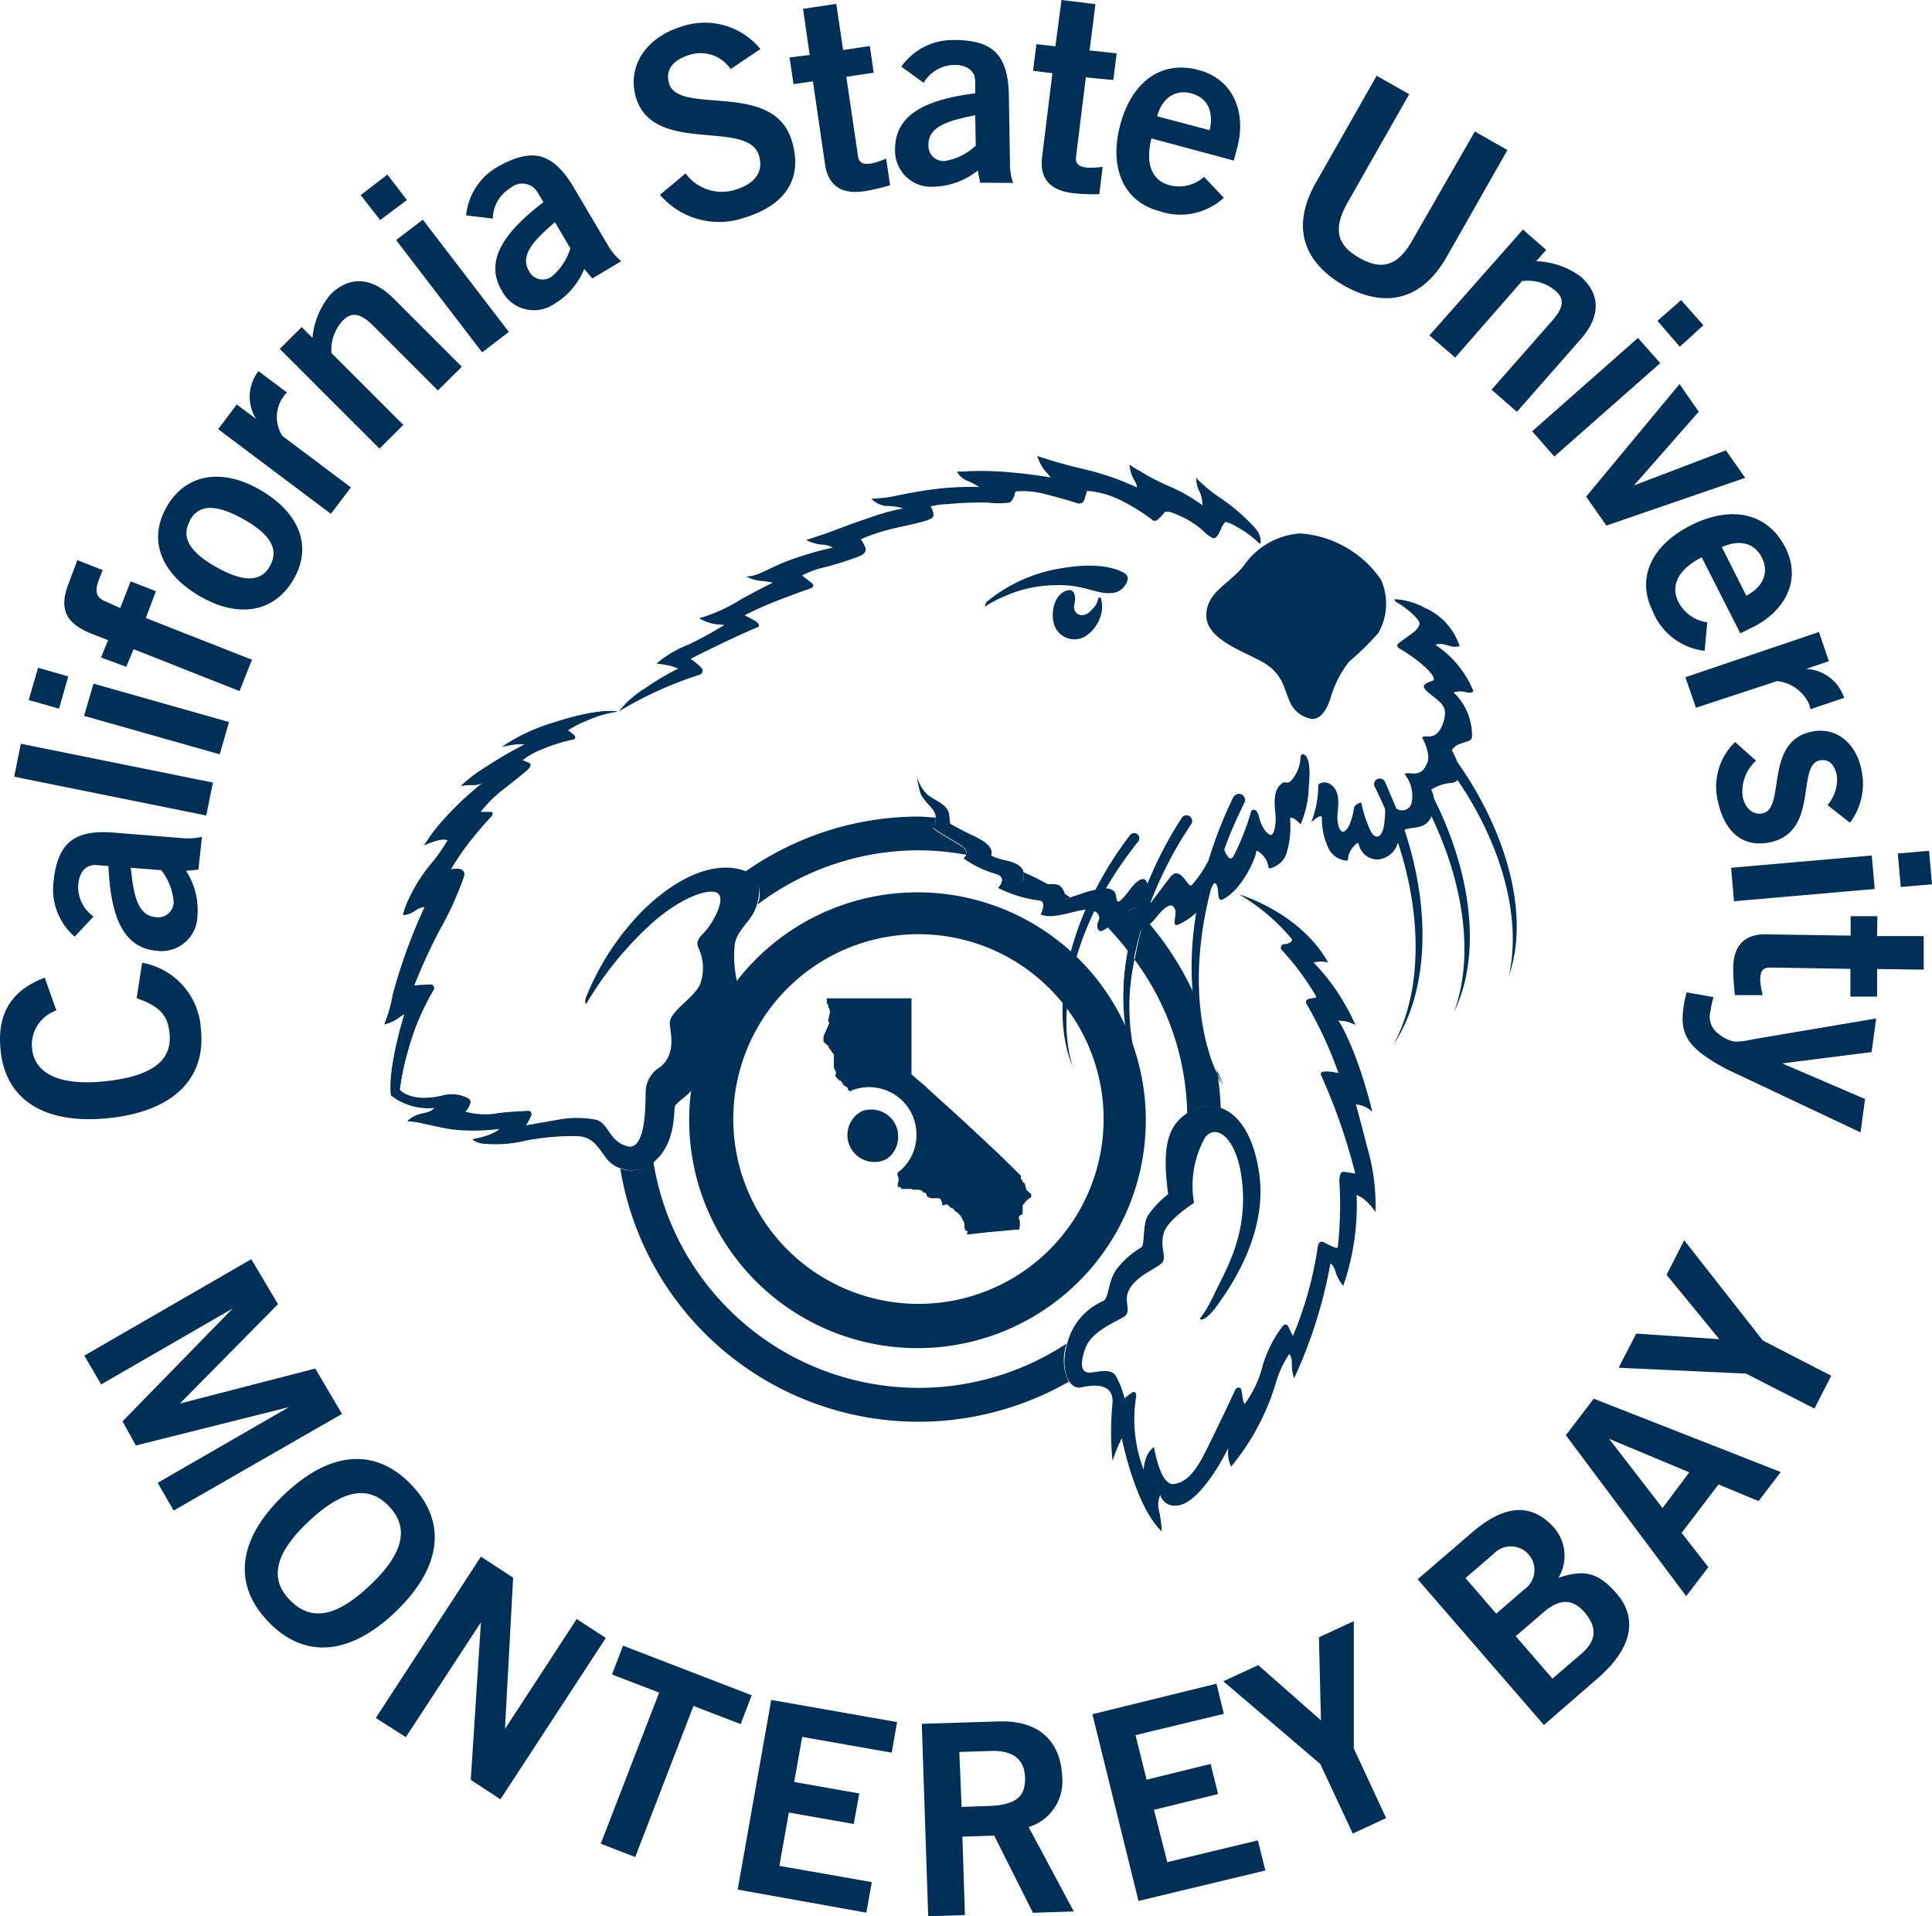 <svg width="121" height="120" fill="none" xmlns="http://www.w3.org/2000/svg"><g clip-path="url(#clip0)" fill="#003057"><path d="M3.53 63.278a2.275 2.275 0 00-1.522 2.397c.167 1.553 1.715 2.338 4.577 2.037 2.861-.3 4.225-1.26 4.032-3.014-.108-1.053-.543-1.67-2.058-2.188l.343-2.222a4.478 4.478 0 012.571 1.446 4.463 4.463 0 011.11 2.73c.327 3.106-1.765 5.136-5.756 5.553-3.99.418-6.459-1.102-6.785-4.209-.251-2.321.652-3.783 2.76-4.585l.729 2.055zM12.425 54.459l-.77.075c.54.835.79 1.824.711 2.814a2.244 2.244 0 01-1.58 2.11c-.301.093-.618.123-.93.087-2-.159-2.92-1.863-3.062-5.312l-.745-.058c-.678-.059-1.088.46-1.146 1.203a2.243 2.243 0 00.954 2.012l-1.18 1.27a3.934 3.934 0 01-1.33-3.408c.242-2.363 1.188-3.34 3.832-3.107l4.183.335c.43.047.866.021 1.288-.076l-.225 2.055zm-4.234-.117c.159 1.428.326 2.99 1.565 3.09a.964.964 0 001.12-.935 3.68 3.68 0 00-.777-2.005l-1.908-.15zM12.918 51.068L.887 48.638l.418-2.063 12.032 2.43-.419 2.063zM3.698 44.379l-1.9-.543.587-2.021 1.89.543-.577 2.02zm10.643.835l-.578 2.021-8.5-2.405.594-2.021 8.484 2.405zM9.136 38.7l6.644 2.614-.778 1.962-6.635-2.622-.46 1.102-1.582-.584.444-1.086-1.013-.392c-1.765-.702-2.058-1.67-1.422-3.249l.51-1.37 1.59.627-.218.534c-.326.835-.184 1.211.452 1.453l.862.385.653-1.67 1.581.617-.628 1.679zM10.417 31.777c1.17-2.088 3.43-2.506 5.856-1.111 2.427 1.395 3.322 3.49 2.134 5.579-1.188 2.088-3.43 2.505-5.857 1.11-2.426-1.394-3.305-3.49-2.133-5.578zm1.48.835c-.568 1.019-.041 1.954 1.674 2.914 1.715.96 2.794.92 3.347-.1.552-1.019.041-1.954-1.674-2.914-1.715-.96-2.777-.936-3.346.058v.042zM20.724 32.178l-7.061-5.303 1.163-1.546 1.213.902a2.603 2.603 0 01.15-2.99l1.783 1.337a2.186 2.186 0 00-.285 2.722l4.292 3.224-1.255 1.654zM23.77 28.094l-6.25-6.247 1.372-1.361.678.668a4.897 4.897 0 011.13-2.714c1.254-1.245 2.668-1.027 3.948.25l4.276 4.276-1.498 1.487-4.058-4.06c-.836-.834-1.372-.834-1.874-.341a2.69 2.69 0 00-.736 2.054l4.501 4.501-1.49 1.487zM23.812 13.78l-1.222-1.562 1.674-1.286 1.221 1.595-1.673 1.253zm8.057 7.006l-1.673 1.278-5.389-7.032 1.674-1.277 5.388 7.031zM37.098 17.438l-.51-.593a4.536 4.536 0 01-1.9 2.204 2.263 2.263 0 01-3.254-.835c-1.02-1.72-.15-3.457 2.602-5.553l-.385-.643a1.112 1.112 0 00-1.673-.25 2.274 2.274 0 00-1.113 1.92l-1.673-.2a3.954 3.954 0 012.016-3.066c2.075-1.16 3.397-.935 4.744 1.345l2.117 3.583c.221.38.504.722.836 1.01l-1.807 1.078zm-2.343-3.525c-1.079.944-2.267 1.98-1.631 3.049a.96.96 0 001.405.375 3.64 3.64 0 001.189-1.787l-.963-1.637zM45.758 4.326a2.267 2.267 0 00-2.56-.894c-.98.293-1.565.894-1.29 1.804.612 2.013 6.535-.225 7.682 3.575.727 2.405-.419 4.059-3.03 4.844a4.879 4.879 0 01-5.228-1.454l1.606-1.344a2.802 2.802 0 003.079 1.035c1.121-.334 1.857-1.018 1.514-2.154-.694-2.305-6.618 0-7.705-3.641-.594-2.097.803-3.809 2.844-4.427a4.484 4.484 0 014.953 1.403l-1.865 1.253zM50.71 3.44L50.293.552l2.084-.309.427 2.89 1.673-.25.242 1.67-1.715.258.728 4.936c.067.468.318.568.837.493a5.02 5.02 0 00.929-.31l.25 1.671c-.532.158-1.075.283-1.623.376-1.547.225-2.267-.46-2.451-1.67l-.761-5.212-1.214.176-.25-1.67 1.263-.16zM61.387 11.441l-.15-.76a4.615 4.615 0 01-2.737 1.01 2.262 2.262 0 01-2.28-1.404 2.25 2.25 0 01-.163-.934c0-2.004 1.59-3.081 5.02-3.507v-.752c0-.676-.56-1.044-1.313-1.027a2.263 2.263 0 00-1.916 1.12L56.45 4.175a3.947 3.947 0 013.272-1.67c2.384 0 3.422.835 3.464 3.507l.067 4.176c-.006.43.06.86.192 1.269l-2.058-.017zm-.31-4.225c-1.405.292-2.945.61-2.928 1.845a.95.95 0 001.037 1.019 3.667 3.667 0 001.925-.96l-.034-1.904zM66.097 2.898L66.482 0l2.125.259-.368 2.898 1.699.184-.21 1.67-1.723-.167-.61 4.952c-.06.468.158.635.685.702a5.46 5.46 0 00.98-.05l-.21 1.711a12.404 12.404 0 01-1.673-.066c-1.557-.192-2.067-1.044-1.908-2.289l.644-5.22-1.213-.15.21-1.67 1.187.134zM72.113 8.669c-.435 1.778.167 2.672 1.121 2.923a2.338 2.338 0 002.175-.518l1.239 1.31a4.018 4.018 0 01-4.041.836c-2.218-.585-3.163-2.68-2.452-5.387.711-2.705 2.569-4.067 4.886-3.457 2.318.61 2.996 2.79 2.452 4.844l-.218.835-5.162-1.386zm3.648-.518c.276-1.194-.167-2.046-1.155-2.305-.987-.259-1.815.267-2.133 1.436l3.288.869zM92.369 8.234l2.041 1.161-3.798 6.681c-1.774 3.107-4.275 3.04-6.442 1.804-2.168-1.236-3.523-3.34-1.75-6.455l3.8-6.682 2.04 1.153-3.848 6.765c-.979 1.72-.644 2.714.728 3.49 1.372.777 2.401.56 3.347-1.16l3.882-6.757zM89.524 21.003l5.857-6.63 1.456 1.277-.628.71a4.909 4.909 0 012.778.952c1.33 1.161 1.205 2.59 0 3.942l-3.983 4.535-1.59-1.387 3.791-4.309c.786-.893.753-1.42.21-1.887a2.68 2.68 0 00-2.093-.601L91.14 22.39l-1.615-1.387zM97.347 28.587l-1.389-1.579 6.627-5.846 1.397 1.579-6.635 5.846zm6.459-8.494l1.481-1.302 1.397 1.578-1.48 1.345-1.398-1.62zM105.187 24.052l1.205 1.729-4.058 4.618 5.756-2.197 1.213 1.72-8.693 2.99-1.272-1.812 5.849-7.048zM106.576 34.9c-1.624.835-1.908 1.888-1.465 2.773a2.354 2.354 0 001.816 1.294l-.167 1.787a3.995 3.995 0 01-3.263-2.505c-1.021-2.054-.067-4.134 2.451-5.378 2.519-1.245 4.752-.744 5.857 1.394 1.104 2.138-.134 4.084-2.033 5.011l-.778.384-2.418-4.76zm2.794 2.405c1.079-.576 1.431-1.47.979-2.38-.452-.91-1.38-1.177-2.51-.66l1.531 3.04zM105.555 42.408l8.367-2.831.619 1.829-1.431.484a2.615 2.615 0 012.385 1.813l-2.109.71a2.234 2.234 0 00-.1-.36 2.51 2.51 0 00-1.983-1.403l-5.087 1.67-.661-1.912zM114.457 50.417a2.5 2.5 0 00.594-1.804c-.167-.835-.569-1.094-1.087-.994-1.481.3 0 4.502-3.146 5.136-1.808.36-2.879-.835-3.247-2.664a3.888 3.888 0 011.096-3.624l1.314 1.169a2.609 2.609 0 00-.837 2.263c.151.735.653 1.153 1.239 1.036 1.48-.293.075-4.518 3.095-5.12 1.615-.325 2.795.836 3.096 2.364a4.05 4.05 0 01-.711 3.34l-1.406-1.102zM108.6 56.438l-.184-2.096 8.811-.768.184 2.096-8.811.768zm10.258-2.99l1.958-.167.184 2.096-1.958.167-.184-2.096zM117.561 58.618h2.92v2.104l-2.92-.041v1.728h-1.673v-1.737l-5.02-.083c-.477 0-.619.234-.628.76.02.327.073.652.159.969h-1.74a13.92 13.92 0 01-.109-1.67c0-1.562.837-2.164 2.075-2.139l5.28.084v-1.22h1.673l-.017 1.245zM107.32 62.443c-.09.271-.151.55-.184.835a1.33 1.33 0 00.502 1.47c.282.236.619.4.979.476.364.005.727-.037 1.079-.126l7.807-1.32-.285 2.105-5.597.71 5.187 2.23-.284 2.088-8.367-3.95c-2.385-1.27-2.962-2.105-2.728-3.817.04-.34.11-.675.21-1.002l1.681.3zM57.463 55.879c-2.828 0-5.593.837-7.944 2.405a14.278 14.278 0 00-5.267 6.405 14.249 14.249 0 003.1 15.554 14.323 14.323 0 0015.583 3.094 14.293 14.293 0 006.417-5.257 14.254 14.254 0 00-1.778-18.021 14.312 14.312 0 00-10.111-4.18zm.058 25.772c-2.294 0-4.536-.68-6.443-1.951a11.58 11.58 0 01-4.271-5.197 11.556 11.556 0 012.517-12.615 11.616 11.616 0 0112.64-2.504 11.591 11.591 0 015.203 4.267 11.56 11.56 0 011.068 10.861 11.565 11.565 0 01-6.276 6.26c-1.407.581-2.915.88-4.438.879z"/><path d="M25.033 68.23s.636.835 2.627.385a2.23 2.23 0 011.607.133c.167.1.209.184.192.259-.051.23-.17.44-.343.601a4.81 4.81 0 001.833.142c.836-.15 1.874-.158 2.016-.183.142-.025.393 0 .284.3a4.555 4.555 0 01-.334.61l2.091-.368a6.435 6.435 0 012.268 0c.837.167.837 1.345 2 1.67 1.163.326 1.146-2.505 1.163-3.281a1.85 1.85 0 01.895-1.67c.945-.744.72-1.88.619-2.673-.1-.794 1.464-1.587 1.89-2.505a2.951 2.951 0 00-.108-2.314c-.184-.384.117-.685.335-.91.51-.51 1.313-1.913.962-2.414-.352-.5-2.268.05-4.276 1.871a21.665 21.665 0 00-4.016 4.944c-.067.117-.15-.134 0-.46a16.432 16.432 0 013.49-5.32c2.25-2.204 4.4-3.006 6.057-2.621 1.657.384 1.305 1.753 1.02 2.505-.284.752-1.154 1.336-1.288 2.205-.08.79-.03 1.589.15 2.363a2.619 2.619 0 01-.987 2.255c-.334.36-1.054 1.152-1.012 1.553.154.653.072 1.34-.234 1.938-.494 1.378-1.615 1.67-1.674 2.096-.058.426 0 2.188-1.146 3.274a2.032 2.032 0 01-2.336.495 2.032 2.032 0 01-.684-.495c-.578-.677-.837-1.545-2.017-1.503a16.072 16.072 0 00-3.104.275c-.9.223-1.83.288-2.752.192a1.375 1.375 0 01-.611-.25 5.3 5.3 0 001.146-.318c.46-.183.552-.35.552-.35-.804.104-1.616.132-2.426.083-1.314-.084-2.577-.551-3.347-.56.267-.248.602-.41.962-.467.67-.134.72-.368.72-.368a3.812 3.812 0 01-2.71-.785c-.193-1.803.836-5.086.836-5.086a2.222 2.222 0 00-.427.276 2.513 2.513 0 01-.837.367c.243-.596.42-1.218.528-1.853a34.73 34.73 0 011.99-5.479 1.29 1.29 0 00-.627.25 1.61 1.61 0 01-.728.268c.078-.344.196-.678.352-.994a10.21 10.21 0 011.414-2.23c.383-.46.727-.953 1.029-1.47 0 0-.167-.117-.628 0a4.54 4.54 0 00-.836.31c.366-.599.793-1.158 1.271-1.67a19.23 19.23 0 012.385-2.23 1.617 1.617 0 01-.72.125 2.772 2.772 0 00-.635.058c.456-.429.955-.81 1.489-1.136a24.617 24.617 0 012.51-1.461 2.772 2.772 0 00-.653 0c-.376.05-.761.142-.761.142a11.636 11.636 0 013.213-1.503c2.895-.953 4-.694 4-.694a6.948 6.948 0 00-1.858.543c-.441.177-.864.395-1.264.652.155.104.304.218.444.342 0 .058.1.167-.076.217a9.852 9.852 0 00-1.89.585 4.97 4.97 0 00-1.314.71l.402.158c.159.084.142.192 0 .343-.143.15-.502.426-1.582 1.286a7.798 7.798 0 00-1.456 1.453h.645c.108 0 .2.058.075.225a23.91 23.91 0 00-1.581 1.83 15.642 15.642 0 00-1.03 1.553s1.055-.268.837.417a20.151 20.151 0 01-1.523 3.34 37.536 37.536 0 00-1.564 3.508s.987-.083 1.07-.066c.084.016.227.142.168.283a15.014 15.014 0 00-1.581 3.7 15.69 15.69 0 00-.56 2.597zM84.88 73.492s-.46-.084-.727-.11c-.268-.024-.285.485-.26.753a24.18 24.18 0 01-.108 3.975c-.05.159-.778-.284-.938-.343-.158-.058-.284.084-.31.26a22.874 22.874 0 01-1.564 5.636s-.217-.425-.284-.593a.193.193 0 00-.326-.058 7.56 7.56 0 00-1.38 2.864 6.779 6.779 0 01-1.03 2.038c-.126-.075-.15-.743-.226-.918-.075-.176-.301-.1-.368.041-.067.142-.418.927-1.247 2.623-.828 1.695-1.43 3.148-2.618 3.273-.837.084-1.222-2.321-1.222-2.321a1.462 1.462 0 00-.46.593 2.635 2.635 0 00-.184.835 8.853 8.853 0 01-.469-4.602c0-.217-.1-.326-.243-.242a6.15 6.15 0 00-.485.368 5.482 5.482 0 00-.544-1.395c-.292-.501-1.054-.26-1.598-.217-.543.041-.694-.435-.326-1.487.368-1.052 1.765-1.62 2.36-1.962.594-.343.1-.836.3-1.504.344-1.102 1.984-1.595 2.201-1.979.218-.384-.184-.944.059-1.795.242-.852 1.899-1.896 1.899-1.896a6.236 6.236 0 01.678-4.076c.66-.91 1.916-.108 2.284 2.38.519 3.516-.954 5.846-1.674 7.366-.72 1.52-.987 1.537-.903 1.612.084.075.443 0 1.046-.835.602-.835 3.187-4.326 2.66-8.218-.527-3.891-2.619-4.86-4.233-4.017-1.615.844-1.85 2.397-1.481 5.237a6.234 6.234 0 00-1.28 1.36c-.335.627-.168 1.813-.394 1.972a5.51 5.51 0 00-1.547 1.361c-.57.785-.469 1.796-.837 1.996a3.942 3.942 0 00-2.217 2.505c-.544 1.67 0 3.09.836 2.907.837-.184 2.017-.268 1.958.968a18.03 18.03 0 000 3.633c.16-.485.353-.96.578-1.42 0 0 .836 4.276 2.51 5.846a8.878 8.878 0 00-.168-1.277 1.468 1.468 0 01.067-1.003.943.943 0 001.012.66c1.557-.075 3.264-3.633 3.264-3.633-.075.403-.016.82.167 1.186a14.89 14.89 0 002.794-5.228 6.557 6.557 0 01.837-1.812s.184.125.167.585c-.006.315.042.628.143.927a29.434 29.434 0 002.275-7.19s.218.108.335.567c.102.305.261.589.469.835.63-1.827.914-3.756.836-5.687.193.074.372.182.527.317.254.217.474.47.653.752a12.895 12.895 0 00-.535-4.126c-.31-1.227-.686-2.614-.686-2.614.386.026.751.189 1.029.46-1.046-4.176-2.134-5.72-2.134-5.72l.444.05c.218.05.428.13.627.233a13.402 13.402 0 00-2.619-3.917c.3-.074.613-.074.912 0-1.782-3.165-5.572-4.259-5.572-4.259a12.612 12.612 0 013.288 2.781c.1.142-.184.326-.427.326a.226.226 0 00-.2.367 16.187 16.187 0 012.15 2.898c.1.226-.787 0-.603.468a25.593 25.593 0 012.008 4.343s-1.238-.284-1.096.117a36.948 36.948 0 012.15 6.18zM61.32 30.5c-.976-.031-1.953.02-2.92.15-1.673.225-2.334.442-2.995.517a7.624 7.624 0 01-.837.059c.24.251.559.413.904.459a3.61 3.61 0 011.096.15c-.76.151-1.507.36-2.234.627-1.866.634-1.941.751-3.85 1.353.303.157.632.256.971.292.247.001.488.064.703.184-.96.212-1.906.492-2.828.835-1.497.593-1.824.952-2.593.977.285.152.598.245.92.275.25.021.499.057.745.109 0 0-.603.284-1.975 1.035-.818.52-1.705.922-2.636 1.195a2.85 2.85 0 001.063.376l.51.041c-.715.448-1.455.855-2.217 1.22-.74.283-1.428.69-2.033 1.202.337.027.67.086.996.176l.368.133a17.28 17.28 0 00-2.092 1.245 6.178 6.178 0 00-1.631 1.444 23.747 23.747 0 015.02-2.288c.209-.05.334-.259.109-.493-.226-.234-.628-.51-.628-.51s.15-.1 1.673-.834c1.523-.735 2.276-1.053 2.51-1.144.235-.092 0-.31-.108-.384a13.004 13.004 0 00-.695-.368s.31-.167 1.004-.484c1.213-.543 3.02-1.161 3.18-1.228.159-.067.15-.217 0-.326l-.586-.459c.45-.232.928-.406 1.422-.518a18.566 18.566 0 002.176-.693c.31-.125.443-.3.36-.543a2.35 2.35 0 00-.285-.51 11.72 11.72 0 011.188-.442c.912-.284 1.573-.376 2.393-.584.82-.21.962-.31.979-.476-.01-.2-.074-.393-.184-.56a4.947 4.947 0 011.08-.142 20.6 20.6 0 012.51-.092c.441.052.888.052 1.33 0 .284-.092.393-.701.393-.701a5.439 5.439 0 011.916.183c1.138.293 1.673.46 1.907.543.234.084.444 0 .51-.25.068-.25.151-.51.151-.51.688.05 1.361.228 1.983.526.751.361 1.463.798 2.125 1.303.184.126.327-.042.486-.184.102-.104.197-.216.284-.334a.99.99 0 01.444.05 6.397 6.397 0 011.48.76c.544.376.653.652 1.096.836.193.058.369-.284.503-.593.057-.164.155-.31.284-.426.243.068.474.172.686.309.507.267.972.608 1.38 1.01a.084.084 0 00.098.021.083.083 0 00.028-.02 1.277 1.277 0 00-.268-.836 11.797 11.797 0 00-2.309-2.012 9.697 9.697 0 01-1.33-1.086.839.839 0 01-.117-.167c-.023.288.035.577.167.835.14.28.208.59.2.902a10.473 10.473 0 00-2.04-1.17c-.646-.275-1.27-.6-1.867-.968a4.02 4.02 0 01-.652-.41c.02.318.106.628.25.911.12.157.197.34.227.534a16.99 16.99 0 00-3.288-1.144 30.111 30.111 0 01-2.97-.835c.105.327.263.635.468.91.135.134.258.28.368.435a31.591 31.591 0 00-3.146-.368c-1.564-.083-2.2 0-2.46 0h-.242s.067.31.627.577c.263.101.513.233.745.392zM86.487 36.295a3.694 3.694 0 01-.159 3.34 17.389 17.389 0 01-1.824 1.788 6.519 6.519 0 00-1.154 2.23c-.218.71-.57 1.369-1.172 1.369a1.8 1.8 0 01-1.447-1.203c-.326-.726-.41-1.67-1.674-2.371-1.263-.702-3.505-1.428-3.505-2.907 0-1.478 1.447-1.954 2.36-3.14a4.674 4.674 0 013.522-1.996 6.702 6.702 0 015.053 2.89zM91.264 47.703a6.034 6.034 0 00-.334-.719.836.836 0 01.426-.367c.494-.209.837-.167.837-.526a3.735 3.735 0 00-1.154-2.731c.272-.084.564-.084.836 0 .368.075.402-.092.402-.092a6.375 6.375 0 00-2.368-2.881c.26-.15.636 0 .945.075a.98.98 0 00.561 0 3.94 3.94 0 00-2.142-2.38 4.54 4.54 0 00-1.89-.56c-.084 0 0 .117 0 .142.343.192.665.419.962.677.527.468.552.651.552.651s.075.26-.394.618c-.468.36-.912.643-.97.735-.059.092 0 .176.075.242.492.284.96.608 1.397.97.695.575.912.985.745 1.06-.167.075-.67.192-.56.442.108.25.527.493.836.769.31.275.686.56.327 1.536-.235.602-.57.752-.837.752-.268 0-.477 0-.435.084.042.083.535 1.027.318 1.544-.218.518-.435.76-1.088.677-.276 0-.368 0-.31.092a2.227 2.227 0 01.427 1.67.617.617 0 01-.979.443 82.574 82.574 0 00-.71-1.67.36.36 0 00-.478-.168.342.342 0 00-.167.468l.192.4c.168.335.318.677.46 1.011.01.398-.024.796-.1 1.186-.134.593-.527.785-.837.117a7.61 7.61 0 01-.543-1.67c0-.117-.444.084-.469.309-.025.225-.226 1.311-.644 1.47-.193.075-.394-.36-.394-.894s.277-1.545-.393-2.046a.68.68 0 00-.51-.134.403.403 0 00-.293.15c0 .801-.15 1.594-.443 2.34 0 0 .669-.627.669-.268a4.277 4.277 0 00.485 2.03 1.405 1.405 0 001.096.642c.126 0-.067-.4.444-.927.134-.15.242-.258.284-.108a1.202 1.202 0 001.163.96 1.415 1.415 0 001.289-1.069c1.59 4.819 1.447 9.504-.276 12.644 2.125-3.132 2.426-8.218.686-13.437.451-.2 1.313 0 1.673-.794a.254.254 0 000-.083c2.15 4.46 2.652 9.011 1.43 12.285 1.674-3.39 1.214-8.452-1.254-13.362a1.42 1.42 0 00-.176-.552 2.58 2.58 0 011.247-.425.57.57 0 00.401-.184c2.862 4.175 4.016 8.777 3.213 12.276 1.28-3.6.05-8.76-3.23-13.42z"/><path d="M70.364 35.86c.243.134.36.318.168.677a1.069 1.069 0 01-.962.601c-.92.076-1.75-.568-3.515-.492a8.045 8.045 0 00-3.162.701c-.42.177-.824.392-1.205.643 0 0 0-.167.117-.309a9.69 9.69 0 014.786-2.113c2.1-.359 3.305.017 3.773.293z"/><path d="M68.8 37.439a.1.1 0 01.159.05c.085.323.085.663 0 .986a2.338 2.338 0 01-.895 1.31 1.331 1.331 0 01-1.967-.484c-.368-.768-.117-2.104.753-2.33.343-.092.444.184.477.393.05.384-.159.601 0 .902.16.3.586.384.97 0 .386-.384.386-.476.436-.618.05-.142.05-.184.067-.209zM81.785 47.343c-.142-.167-.318-.167-.335.109a2.319 2.319 0 01-.468 1.286c-.327.476-.435.125-.695.318-.686.526-.393 1.62-.393 2.196 0 .576-.142 1.11-.343 1.027-.418-.175-.661-.919-.711-1.152-.109-.527-.444-.46-.477-.326a15.842 15.842 0 01-1.096 2.79c-.2.392-.46 0-.594-.385.306-.853.658-1.69 1.054-2.505l.21-.435a.384.384 0 00-.48-.528.401.401 0 00-.224.194 27.535 27.535 0 00-1.547 3.95 7.513 7.513 0 01-1.03 1.529c-.259.292-.702-1.32-1.38-.468l-1.138 1.503c0 .059-.067.076-.084.076a24.202 24.202 0 012.31-4.544c.083-.125.159-.258.25-.375a.375.375 0 00-.108-.493.36.36 0 00-.494.108 24.08 24.08 0 00-2.15 4.134c-.184-.71-.837 0-1.104.36-.268.359-.695.91-.795.693a1.797 1.797 0 01-.076-.351c-.05-.284-.3-.401-.619-.426a24.488 24.488 0 011.774-2.622l.251-.326a.317.317 0 00-.059-.443.327.327 0 00-.451.05 22.145 22.145 0 00-2.176 3.433 5.994 5.994 0 00-.703.184l-1.204.409a.909.909 0 00-.318-.835c-.276-.25-1.44 0-1.866-.075-.427-.076-.502-.176-.435-.418.184-.651-.385-.952-1.046-1.094a4.339 4.339 0 01-.962-.31c.234-.634-.753-1.076-1.322-1.344a19.693 19.693 0 01-1.247-.66l-.05-.509c-.059-.676-.837-.902-1.347-1.286a2.556 2.556 0 01-.678-1.144c.035.282.088.56.16.835.158.702.836 1.019.978 1.512a.918.918 0 01-.134.835c.427.342.996.635 1.724 1.094.728.46.184.835.184.835a6.489 6.489 0 002.033.977c.77.242.134.877.134.877.786.4 1.635.662 2.51.777.61 0 .159.893.159.893.569.192 1.004.1 2.393-.242l.418-.075c-1.581 3.666-1.89 7.24-.803 9.854-.837-2.705-.326-6.246 1.347-9.746a.444.444 0 01.243.66c-.134.284 0 .652.209.551 1.188-.5 1.866-1.486 2.133-1.486.076 0 .126.075.16.167-1.28 3.983-1.222 7.825.167 10.522-1.004-2.505-.996-5.787 0-9.186.744-.4 1.004-.977 1.455-1.37.452-.392.636-.192.712.1.075.293-.235 1.045.159.886a3.8 3.8 0 001.146-.76c-.703 4.292-.1 8.226 1.673 10.857-1.673-3.09-1.991-7.517-.761-12.277.04-.116.09-.227.15-.334.126-.242.293.059.31.434.017.376.067.618.31.485 1.196-.61 2.008-2.506 2.075-2.948 0-.167.142-.059.3.083.561.51.41.944.536.936a1.489 1.489 0 001.03-.836 5.621 5.621 0 00.259-2.221c0-.392.66.292.66.292a6.312 6.312 0 00.511-2.397c.126-1.194-.025-1.695-.184-1.879z"/><path d="M71.31 56.914c0-.092-.084-.167-.16-.167-.075 0-.083.05-.116.067l.234.25c.017-.05.025-.1.042-.15zM64.08 55.027c-.066.242 0 .359.436.417h1.23c-.54-.311-1.1-.59-1.673-.835.044.135.047.28.008.418zM67.034 56.204l-.376-.25a.974.974 0 010 .367l.376-.117z"/><path d="M70.657 59.57c.148-.848.352-1.685.611-2.506l-.234-.275c-.536.451-1.094.875-1.674 1.27.46.48.892.984 1.297 1.51zM71.996 57.858a3.2 3.2 0 01-.51.359c-.184.635-.302 1.261-.427 1.88a16.682 16.682 0 013.296 9.645 2.247 2.247 0 012.1-.342 18.415 18.415 0 00-.209-2.155 12.736 12.736 0 01-1.472-5.011 18.984 18.984 0 00-2.778-4.376zM60.533 53.532c0-.159 0-.36-.376-.576-.728-.46-1.297-.752-1.724-1.094a1.05 1.05 0 00.168-.669c-.36 0-.712-.058-1.071-.058a18.9 18.9 0 00-10.877 3.466 1.506 1.506 0 01.931 1.462c-.01.206-.062.407-.153.592a16.753 16.753 0 0110.132-3.407c.997.008 1.99.102 2.97.284zM40.922 72.757a2.034 2.034 0 01-2.075.409 18.865 18.865 0 003.537 8.309 18.91 18.91 0 006.998 5.72 18.947 18.947 0 0017.552-.667 3.092 3.092 0 01-.126-2.397 16.845 16.845 0 01-22.593-3.758 16.779 16.779 0 01-3.293-7.616zM37.274 70.151a6.435 6.435 0 00-2.268 0l-2.091.368c.127-.195.239-.399.334-.61.11-.267-.142-.326-.284-.3-.142.024-1.146 0-2.017.183a4.813 4.813 0 01-1.832-.142c.172-.162.292-.371.343-.601 0-.076 0-.159-.192-.26a2.23 2.23 0 00-1.607-.133c-1.99.41-2.627-.384-2.627-.384a15.7 15.7 0 01.552-2.597c.36-1.299.891-2.543 1.582-3.7.058-.142-.084-.259-.168-.284-.083-.025-1.062.025-1.062.025a37.548 37.548 0 011.598-3.474 20.155 20.155 0 001.523-3.34c.184-.685-.837-.418-.837-.418.312-.538.655-1.056 1.03-1.553.482-.632.995-1.24 1.538-1.82.126-.168 0-.21-.075-.226h-.644a7.8 7.8 0 011.456-1.453c1.08-.836 1.506-1.212 1.581-1.287.075-.075.168-.259 0-.342l-.393-.2a4.97 4.97 0 011.305-.744 9.845 9.845 0 011.891-.584c.176-.05.109-.159.075-.218a4.31 4.31 0 00-.443-.342c.403-.245.83-.452 1.272-.618a6.95 6.95 0 011.874-.534s-1.105-.26-4 .693a11.63 11.63 0 00-3.22 1.511s.384-.092.76-.142c.217-.025.436-.025.653 0-.865.438-1.703.926-2.51 1.462a9.091 9.091 0 00-1.49 1.136c.21-.044.423-.064.637-.059.246.014.492-.029.72-.125a19.238 19.238 0 00-2.385 2.23 10.452 10.452 0 00-1.272 1.67c.268-.13.548-.234.837-.309.46-.117.627 0 .627 0-.303.511-.647.997-1.029 1.453a10.212 10.212 0 00-1.414 2.23c-.156.316-.274.65-.351.994.26-.029.51-.12.728-.268.183-.137.4-.224.627-.25a34.745 34.745 0 00-2.008 5.512 8.818 8.818 0 01-.527 1.854c.3-.07.583-.195.837-.368.13-.108.274-.2.426-.275 0 0-1.07 3.299-.853 5.086.77.599 1.74.88 2.71.785 0 0-.05.234-.719.367-.36.057-.695.22-.962.468.77 0 2.033.476 3.347.56.81.048 1.622.02 2.426-.084 0 0-.092.167-.552.35a5.298 5.298 0 01-1.146.318c.18.132.39.218.61.25a7.997 7.997 0 002.753-.191 16.07 16.07 0 013.104-.276c1.188 0 1.44.835 2.017 1.503.213.234.48.412.778.518a16.31 16.31 0 01-.21-1.67c-.585-.51-.736-1.245-1.363-1.345zM76.656 67.938a8.883 8.883 0 01-.46-.986l.05.293c.125.237.262.469.41.693zM68.808 57.624a.476.476 0 010 .117c-.134.284 0 .651.21.551.208-.1.233-.134.35-.2-.2-.176-.384-.318-.56-.468z"/><path d="M71.477 67.437a13.34 13.34 0 01-.418-7.341 26.913 26.913 0 00-.402-.526 12.64 12.64 0 00.82 7.867zM66.382 55.52a1.072 1.072 0 00-.636-.117c.31.175.619.359.912.542a.835.835 0 00-.276-.425zM54.535 69.483a1.6 1.6 0 00-.57.108 1.686 1.686 0 00-.694 2.28 1.687 1.687 0 002.284.694 1.67 1.67 0 00.695-1.37 1.668 1.668 0 00-1.052-1.593 1.675 1.675 0 00-.663-.119z"/><path d="M64.583 74.778l-.301-.268-.1-.384-.16-.15v-.084l-.083-.05v-.217l-1.314-1.294-.293-.276-1.673-1.562-.837-.768-.72-.651-.92-.835-.234-.226-.318-.267-.368-.318-.176-.15v-4.76h-5.304v.317l.084.075v.076l.041.142.076.125h-.05l.066.142-.041.083-.05.2v.134h-.043v.075l.067.192-.292.66-.067.176v.317l.225.209.1.067v.117l.076.058.1.15.043.076.108.1v.843l.075.175.068.15-.05.176v.05l.075.075.083.092.117.109h.067l.059.092.109.175.083.05.16.109.066.184h.042l.075.05.151-.076a2.966 2.966 0 013.666 1.426c.219.427.33.901.325 1.38a2.918 2.918 0 01-1.18 2.364V73.642l.059.117v.192l-.05.192v.184h.15l.084.125h.61l.084.05h.385l.184.05.134.142h.117l.092.217.084.067.2.058H58.81l.092.059.117.242-.042.084.168.083v-.075h.184l.192.175.067.059h.075l.184.2.126.075.184.192.243.46v.275l.058.134v.1l.05-.05.1.067v.083l-.091-.083.05.067v.125l1.288-.142 1.74-.159h.235v-.117l.067-.066v.008l-.075-.075h.1l-.05-.05v-.293l-.059-.066v-.159l.109-.109h.075l.05-.142V75.47l.11-.108.05-.1.3-.259h.076v-.225zM5.28 84.891l10.458-6.038 1.673 2.814-6.141 6.222 8.475-2.188 1.674 2.84-10.542 6.054-1.004-1.737 8.224-4.743L8.51 90.52l-.837-1.512 6.894-7.065-8.232 4.752-1.055-1.804zM16.817 101.569c-2.292-2.372-1.9-5.212.946-7.942 2.844-2.731 5.697-3.032 7.981-.668 2.285 2.363 1.9 5.21-.945 7.95-2.845 2.739-5.698 3.023-7.982.66zm7.53-7.258c-1.305-1.36-2.945-.985-5.02.97-2.075 1.953-2.51 3.574-1.146 4.943 1.364 1.37 2.953.986 5.02-.977 2.067-1.963 2.46-3.583 1.146-4.936zM23.536 107.582l6.584-10.105 2.017 1.32-.51 9.469 4.492-6.881 1.824 1.186-6.601 10.105-1.858-1.219.636-9.863-4.702 7.19-1.882-1.202zM47.08 106.162l-.695 1.804-2.953-1.136-3.648 9.462-2.159-.835 3.657-9.462-2.954-1.136.694-1.804 8.058 3.107zM46.201 118.33l2.1-11.876 7.882 1.386-.335 1.913-5.606-.986-.502 2.823 4.075.718-.343 1.913-4.066-.718-.594 3.34 5.79 1.019-.344 1.912-8.057-1.444zM58.132 120l-.401-12.051 4.81-.15c2.745-.092 3.9 1.461 3.983 3.449a2.984 2.984 0 01-2.1 3.165l2.828 5.286-2.56.084-2.427-4.835-1.99.066.158 4.911-2.3.075zm2.092-6.848l1.673-.058c1.8-.051 2.335-.644 2.301-1.779-.033-1.136-.745-1.671-2.016-1.671l-2.1.067.142 3.441zM71.302 119.04l-2.887-11.692 7.773-1.913.46 1.888-5.53 1.336.694 2.789 4.008-.985.468 1.887-4.016.986.837 3.273 5.672-1.361.469 1.887-7.948 1.905zM82.73 107.732l-.125-5.203 2.184-1.01v7.975l2.024 4.359-2.091.969-2.033-4.359-6.075-5.178 2.192-1.011 3.924 3.458zM88.788 98.896l3.397-2.923c1.824-1.57 3.522-1.987 5.02-.442a2.688 2.688 0 01.401 3.273c1.607-.543 2.511-.35 3.69 1.044 1.18 1.395 1.08 3.266-1.255 5.27l-3.346 2.906-7.907-9.128zm4.92 2.155l1.748-1.512a1.48 1.48 0 00.287-2.189 1.48 1.48 0 00-2.211-.032l-1.749 1.503 1.925 2.23zm3.522 4.067l1.749-1.503c1.012-.835 1.062-1.671.31-2.589-.754-.919-1.599-.944-2.611-.067l-1.749 1.503 2.301 2.656zM98.067 89.877l1.748-2.288 11.714 4.593-1.389 1.82-2.51-1.043-2.309 3.031 1.673 2.146-1.389 1.82-7.538-10.08zm6.057 4.56l1.674-2.238-5.021-2.097 3.347 4.335zM107.68 83.864l-3.305-4.034 1.105-2.163 4.928 6.28 4.283 2.205-1.054 2.055-4.284-2.188-7.981-.368 1.104-2.138 5.204.35z"/></g><defs><clipPath id="clip0"><path fill="#fff" d="M0 0h121v120H0z"/></clipPath></defs></svg>